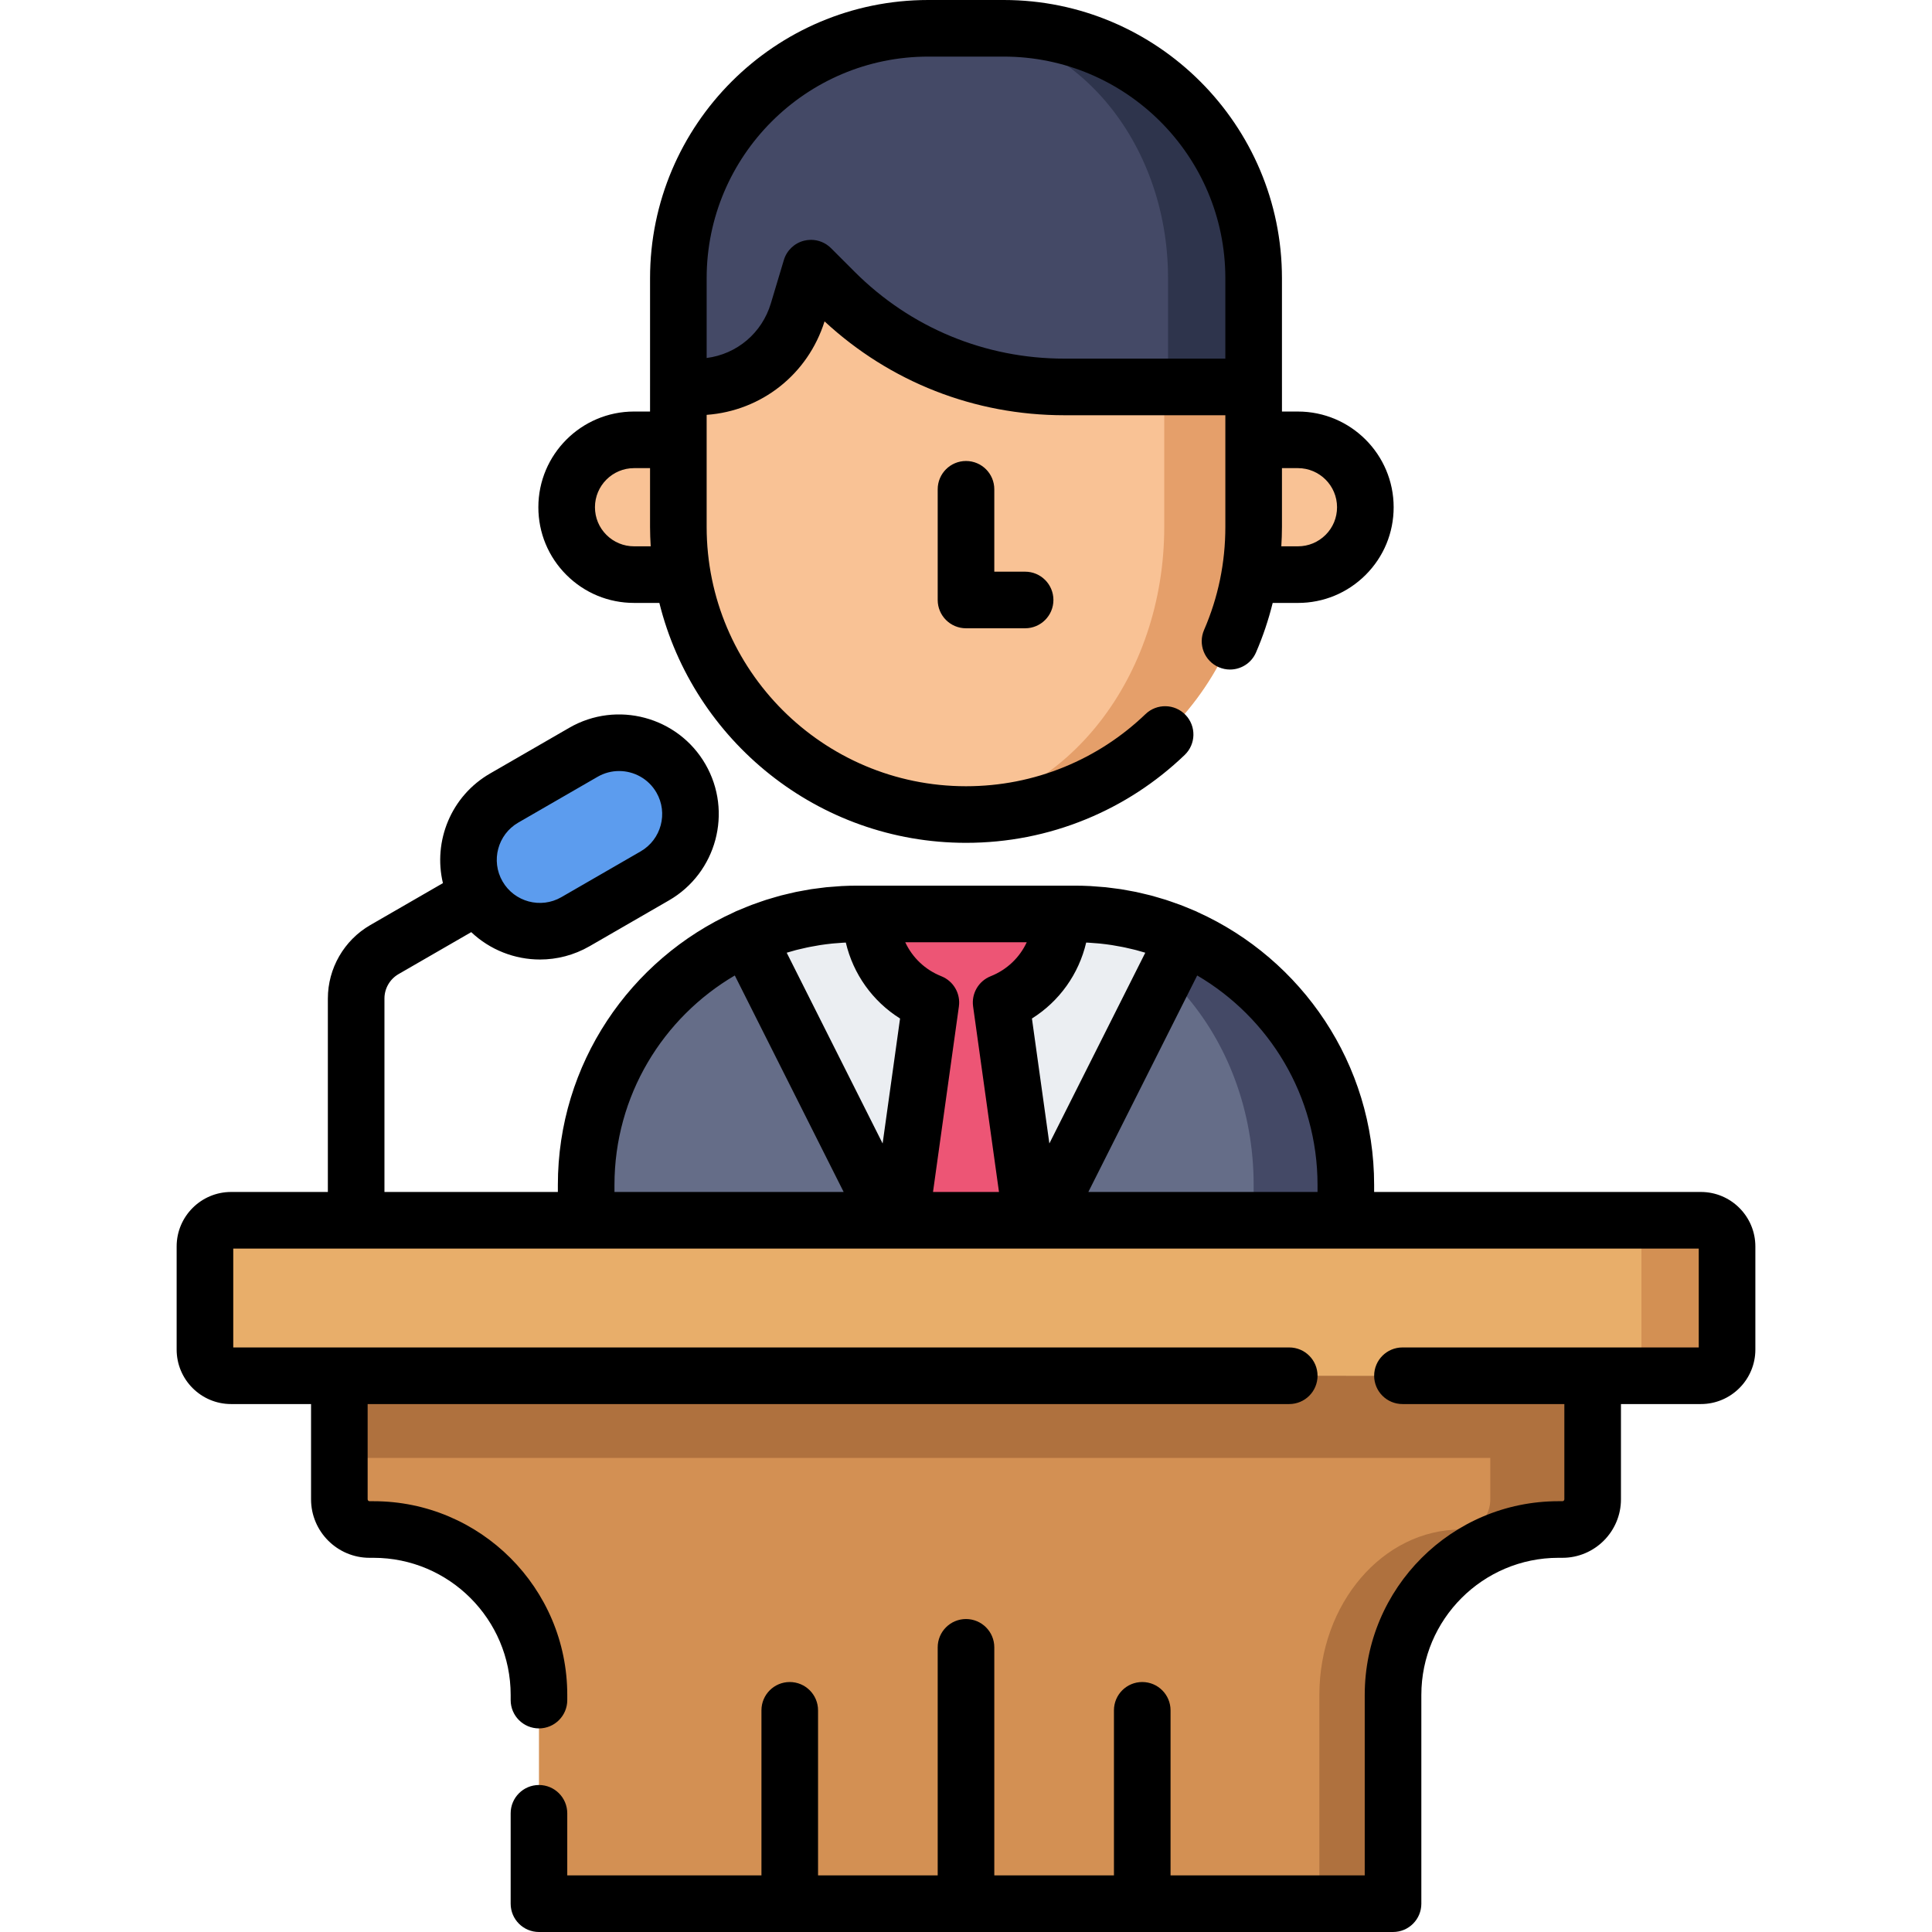 <?xml version="1.0" encoding="iso-8859-1"?>
<!-- Generator: Adobe Illustrator 19.0.0, SVG Export Plug-In . SVG Version: 6.00 Build 0)  -->
<svg xmlns="http://www.w3.org/2000/svg" xmlns:xlink="http://www.w3.org/1999/xlink" version="1.1" id="Capa_1" x="0px" y="0px" viewBox="0 0 512 512" style="enable-background:new 0 0 512 512;" xml:space="preserve" width="512" height="512">
<g>
	<g>
		<g>
			<g>
				<path style="fill:#F9C295;" d="M168.029,152.275h17.941v-35.716h-17.941c-9.863,0-17.858,7.995-17.858,17.858v0      C150.171,144.28,158.166,152.275,168.029,152.275z"/>
				<path style="fill:#F9C295;" d="M343.971,152.275H326.03v-35.716h17.941c9.863,0,17.858,7.995,17.858,17.858v0      C361.829,144.28,353.833,152.275,343.971,152.275z"/>
			</g>
			<path style="fill:#656D88;" d="M284.863,242.214h-57.726c-39.655,0-71.802,32.147-71.802,71.802v88.425h201.33v-88.425     C356.665,274.361,324.518,242.214,284.863,242.214z"/>
			<path style="fill:#444966;" d="M284.863,242.214h-15.721c34.842,0,63.087,32.147,63.087,71.802v88.425h24.437v-88.425     C356.665,274.361,324.518,242.214,284.863,242.214z"/>
			<path style="fill:#F9C295;" d="M256,26.656L256,26.656c-42.099,0-76.228,34.129-76.228,76.228v36.751     c0,42.1,34.129,76.228,76.228,76.228l0,0c42.099,0,76.228-34.129,76.228-76.228v-36.751     C332.228,60.784,298.099,26.656,256,26.656z"/>
			<path style="fill:#E59F6A;" d="M256,26.656c-2.165,0-4.302,0.112-6.422,0.289c33.017,3.264,58.959,36.004,58.959,75.939v36.751     c0,39.935-25.942,72.675-58.959,75.939c2.119,0.177,4.257,0.289,6.422,0.289c42.099,0,76.228-34.129,76.228-76.228v-36.751     C332.228,60.784,298.099,26.656,256,26.656z"/>
			<path style="fill:#444966;" d="M265.999,7.5H246c-36.577,0-66.229,29.652-66.229,66.229v28.812h4.833     c12.391,0,23.313-8.129,26.871-19.998l3.441-11.482l6.26,6.26c16.148,16.148,38.05,25.22,60.887,25.22h50.166V73.729     C332.228,37.152,302.577,7.5,265.999,7.5z"/>
			<path style="fill:#2E344C;" d="M265.999,7.5h-12.83c31.135,0,56.375,29.652,56.375,66.229v28.812h22.683V73.729     C332.228,37.152,302.577,7.5,265.999,7.5z"/>
			<path style="fill:#EBEEF2;" d="M256,363.677l57.974-115.294c-8.9-3.954-18.744-6.168-29.111-6.168h-57.726     c-10.367,0-20.211,2.215-29.111,6.168L256,363.677z"/>
			<path style="fill:#ED5575;" d="M246.69,265.677l-8.682,62.221L256,363.677l17.991-35.779l-8.682-62.221     c9.332-3.706,15.933-12.81,15.933-23.462h-50.486C230.757,252.866,237.358,261.971,246.69,265.677z"/>
		</g>
		<path style="fill:#D39053;" d="M89.93,364.587v32.738c0,4.424,3.586,8.01,8.01,8.01h1.046c24.214,0,43.843,19.629,43.843,43.843    V504.5h226.34v-55.322c0-24.214,19.629-43.843,43.843-43.843h1.046c4.424,0,8.01-3.586,8.01-8.01v-32.738H89.93z"/>
		<rect x="89.93" y="364.587" style="fill:#AF713E;" width="332.139" height="21.773"/>
		<path style="fill:#AF713E;" d="M394.944,364.587v32.738c0,4.424-3.071,8.01-6.859,8.01h-0.896    c-20.734,0-37.543,19.629-37.543,43.843V504.5h19.525v-55.322c0-24.214,19.629-43.843,43.843-43.843h1.046    c4.424,0,8.01-3.586,8.01-8.01v-32.738H394.944z"/>
		<path style="fill:#5C9CEE;" d="M126.681,237.33L126.681,237.33c-5.222-9.045-2.123-20.612,6.922-25.834l21.019-12.135    c9.045-5.222,20.612-2.123,25.834,6.922l0,0c5.222,9.045,2.123,20.612-6.922,25.834l-21.019,12.135    C143.469,249.475,131.903,246.375,126.681,237.33z"/>
		<path style="fill:#E8AE6A;" d="M54.315,330.314v27.344c0,3.827,3.102,6.929,6.929,6.929h389.512c3.827,0,6.929-3.102,6.929-6.929    v-27.344c0-3.827-3.102-6.929-6.929-6.929H61.244C57.417,323.384,54.315,326.487,54.315,330.314z"/>
		<path style="fill:#D39053;" d="M450.756,323.384h-22.683c3.827,0,6.929,3.102,6.929,6.929v27.344c0,3.827-3.102,6.929-6.929,6.929    h22.683c3.827,0,6.929-3.102,6.929-6.929v-27.344C457.685,326.487,454.583,323.384,450.756,323.384z"/>
	</g>
	<g>
		<path d="M168.03,159.78h6.706c9.045,36.465,42.041,63.58,81.264,63.58c10.992,0,21.683-2.1,31.776-6.241    c9.745-3.999,18.555-9.737,26.185-17.056c2.989-2.868,3.089-7.615,0.221-10.604c-2.867-2.989-7.616-3.088-10.604-0.221    c-6.268,6.011-13.499,10.723-21.495,14.004c-8.278,3.396-17.054,5.118-26.083,5.118c-37.898,0-68.73-30.832-68.73-68.73v-29.69    c14.519-1.06,26.83-10.726,31.245-24.773c17.347,16.069,39.771,24.874,63.548,24.874h42.668v29.589    c0,9.506-1.897,18.695-5.64,27.313c-1.65,3.799,0.092,8.217,3.892,9.867c0.973,0.422,1.986,0.623,2.983,0.623    c2.896,0,5.656-1.688,6.883-4.514c1.855-4.272,3.319-8.661,4.427-13.138h6.695c6.762,0,13.128-2.635,17.933-7.426    c4.79-4.789,7.428-11.158,7.428-17.934c0-13.983-11.377-25.36-25.36-25.36h-4.239v-6.52c0-0.013-0.002-0.026-0.002-0.039V73.729    C339.729,33.075,306.653,0,265.999,0H246c-40.654,0-73.729,33.075-73.729,73.729v28.772c0,0.013-0.002,0.026-0.002,0.039v6.52    h-4.239c-13.983,0-25.36,11.376-25.36,25.36c0,6.776,2.638,13.145,7.435,17.941C154.902,157.145,161.269,159.78,168.03,159.78z     M343.97,124.06c5.713,0,10.36,4.647,10.36,10.36c0,2.769-1.077,5.371-3.026,7.319c-1.967,1.961-4.571,3.041-7.334,3.041h-4.41    c0.103-1.709,0.171-3.424,0.171-5.15v-15.57H343.97z M187.271,73.729C187.271,41.346,213.617,15,246,15h19.999    c32.384,0,58.729,26.346,58.729,58.729v21.312h-42.666c-20.996,0-40.736-8.177-55.583-23.023l-6.26-6.26    c-1.425-1.424-3.339-2.197-5.304-2.197c-0.611,0-1.228,0.075-1.834,0.228c-2.561,0.646-4.592,2.59-5.351,5.119L204.29,80.39    c-2.367,7.899-9.027,13.461-17.019,14.482V73.729z M168.03,124.06h4.239v15.57c0,1.731,0.07,3.445,0.174,5.15h-4.413    c-2.763,0-5.367-1.08-7.327-3.034c-1.956-1.956-3.033-4.558-3.033-7.326C157.67,128.708,162.317,124.06,168.03,124.06z"/>
		<path d="M256,122.167c-4.143,0-7.5,3.358-7.5,7.5V159c0,4.142,3.357,7.5,7.5,7.5h15.667c4.143,0,7.5-3.358,7.5-7.5    s-3.357-7.5-7.5-7.5H263.5v-21.833C263.5,125.524,260.143,122.167,256,122.167z"/>
		<path d="M450.756,315.884H364.16v-1.864c0-32.123-19.205-59.825-46.725-72.281c-0.14-0.073-0.278-0.15-0.424-0.214    c-0.188-0.084-0.381-0.153-0.57-0.235c-0.778-0.339-1.565-0.659-2.356-0.974c-0.444-0.177-0.887-0.358-1.333-0.527    c-0.826-0.312-1.663-0.6-2.501-0.885c-0.444-0.151-0.886-0.309-1.332-0.452c-0.803-0.256-1.617-0.488-2.431-0.719    c-0.495-0.141-0.988-0.292-1.486-0.423c-0.746-0.196-1.502-0.366-2.256-0.541c-0.568-0.132-1.135-0.276-1.706-0.395    c-0.684-0.142-1.377-0.257-2.068-0.382c-0.642-0.116-1.281-0.245-1.927-0.345c-0.653-0.101-1.315-0.173-1.973-0.258    c-0.682-0.088-1.362-0.191-2.048-0.261c-0.737-0.076-1.483-0.118-2.226-0.173c-0.611-0.045-1.219-0.108-1.832-0.14    c-1.361-0.07-2.73-0.106-4.108-0.106h-3.62h-50.48h-3.62c-1.378,0-2.747,0.036-4.108,0.106c-0.613,0.031-1.221,0.094-1.832,0.14    c-0.743,0.055-1.489,0.098-2.226,0.173c-0.686,0.07-1.366,0.173-2.048,0.261c-0.658,0.085-1.32,0.157-1.973,0.258    c-0.645,0.1-1.285,0.229-1.927,0.345c-0.69,0.125-1.384,0.239-2.068,0.382c-0.571,0.119-1.137,0.263-1.706,0.395    c-0.754,0.175-1.51,0.344-2.256,0.541c-0.498,0.131-0.99,0.282-1.486,0.423c-0.814,0.231-1.628,0.463-2.431,0.719    c-0.446,0.143-0.888,0.301-1.332,0.452c-0.839,0.284-1.675,0.573-2.501,0.885c-0.446,0.168-0.889,0.35-1.333,0.527    c-0.79,0.315-1.578,0.634-2.356,0.974c-0.189,0.082-0.381,0.152-0.57,0.235c-0.146,0.064-0.283,0.141-0.424,0.214    c-27.52,12.455-46.725,40.158-46.725,72.281v1.864h-45.955v-51.268c0-2.66,1.431-5.138,3.734-6.468l19.265-11.122    c4.955,4.697,11.519,7.254,18.219,7.254c4.478,0,9.013-1.138,13.161-3.533l21.019-12.135c12.612-7.282,16.949-23.467,9.668-36.08    c-7.283-12.613-23.471-16.947-36.08-9.667L129.853,205c-10.356,5.98-15.126,17.961-12.472,29.038l-19.261,11.12    c-6.93,4.001-11.234,11.457-11.234,19.458v51.268H61.244c-7.957,0-14.43,6.473-14.43,14.43v27.344    c0,7.957,6.473,14.43,14.43,14.43h21.187v25.237c0,8.552,6.958,15.51,15.51,15.51h1.047c20.039,0,36.343,16.304,36.343,36.343    v1.366c0,4.142,3.357,7.5,7.5,7.5s7.5-3.358,7.5-7.5v-1.366c0-28.311-23.032-51.343-51.343-51.343H97.94    c-0.281,0-0.51-0.229-0.51-0.51v-25.237h244.234c4.143,0,7.5-3.358,7.5-7.5s-3.357-7.5-7.5-7.5H61.814v-26.203h388.371v26.203    h-78.521c-4.143,0-7.5,3.358-7.5,7.5s3.357,7.5,7.5,7.5h42.904v25.237c0,0.281-0.229,0.51-0.51,0.51h-1.047    c-28.311,0-51.343,23.033-51.343,51.343V497h-51.461v-43.746c0-4.142-3.357-7.5-7.5-7.5s-7.5,3.358-7.5,7.5V497H263.5v-60.44    c0-4.142-3.357-7.5-7.5-7.5s-7.5,3.358-7.5,7.5V497h-31.709v-43.746c0-4.142-3.357-7.5-7.5-7.5s-7.5,3.358-7.5,7.5V497H150.33    v-16.456c0-4.142-3.357-7.5-7.5-7.5s-7.5,3.358-7.5,7.5V504.5c0,4.142,3.357,7.5,7.5,7.5h226.34c4.143,0,7.5-3.358,7.5-7.5    v-55.322c0-20.04,16.304-36.343,36.343-36.343h1.047c8.552,0,15.51-6.958,15.51-15.51v-25.237h21.187    c7.957,0,14.43-6.473,14.43-14.43v-27.344C465.186,322.357,458.713,315.884,450.756,315.884z M137.353,217.991l21.019-12.135    c1.793-1.035,3.752-1.526,5.687-1.526c3.947,0,7.792,2.047,9.903,5.703c3.146,5.45,1.271,12.443-4.178,15.59l-21.019,12.135    c-5.45,3.146-12.442,1.272-15.589-4.177C130.029,228.13,131.903,221.137,137.353,217.991z M349.16,314.02v1.864h-60.737    l28.847-57.373C336.327,269.685,349.16,290.376,349.16,314.02z M273.474,269.917c7.292-4.576,12.42-11.798,14.377-20.13    c0.258,0.012,0.515,0.027,0.772,0.042c0.795,0.046,1.587,0.106,2.374,0.181c0.205,0.019,0.411,0.035,0.616,0.057    c0.984,0.103,1.962,0.227,2.932,0.374c0.136,0.021,0.272,0.047,0.408,0.068c0.826,0.131,1.646,0.279,2.46,0.441    c0.263,0.052,0.526,0.106,0.788,0.162c0.75,0.159,1.495,0.332,2.235,0.517c0.21,0.052,0.421,0.099,0.63,0.154    c0.823,0.215,1.637,0.451,2.447,0.697l-25.42,50.556L273.474,269.917z M272.096,249.71c-1.867,4.025-5.224,7.278-9.558,9.001    c-3.211,1.277-5.134,4.583-4.656,8.006l6.86,49.167h-17.484l6.86-49.167c0.478-3.423-1.445-6.729-4.656-8.006    c-4.334-1.723-7.69-4.976-9.558-9.001H272.096z M210.933,251.782c0.209-0.055,0.42-0.102,0.63-0.154    c0.74-0.185,1.485-0.358,2.235-0.517c0.262-0.056,0.525-0.11,0.788-0.162c0.815-0.162,1.635-0.31,2.46-0.441    c0.136-0.022,0.272-0.048,0.408-0.068c0.97-0.147,1.948-0.271,2.932-0.374c0.205-0.021,0.411-0.037,0.616-0.057    c0.787-0.075,1.578-0.135,2.374-0.181c0.257-0.015,0.514-0.031,0.772-0.042c1.958,8.332,7.086,15.554,14.377,20.13l-4.621,33.118    l-25.42-50.556C209.296,252.233,210.11,251.997,210.933,251.782z M162.84,314.02c0-23.644,12.833-44.335,31.89-55.509    l28.847,57.373H162.84V314.02z"/>
	</g>
</g>















</svg>
